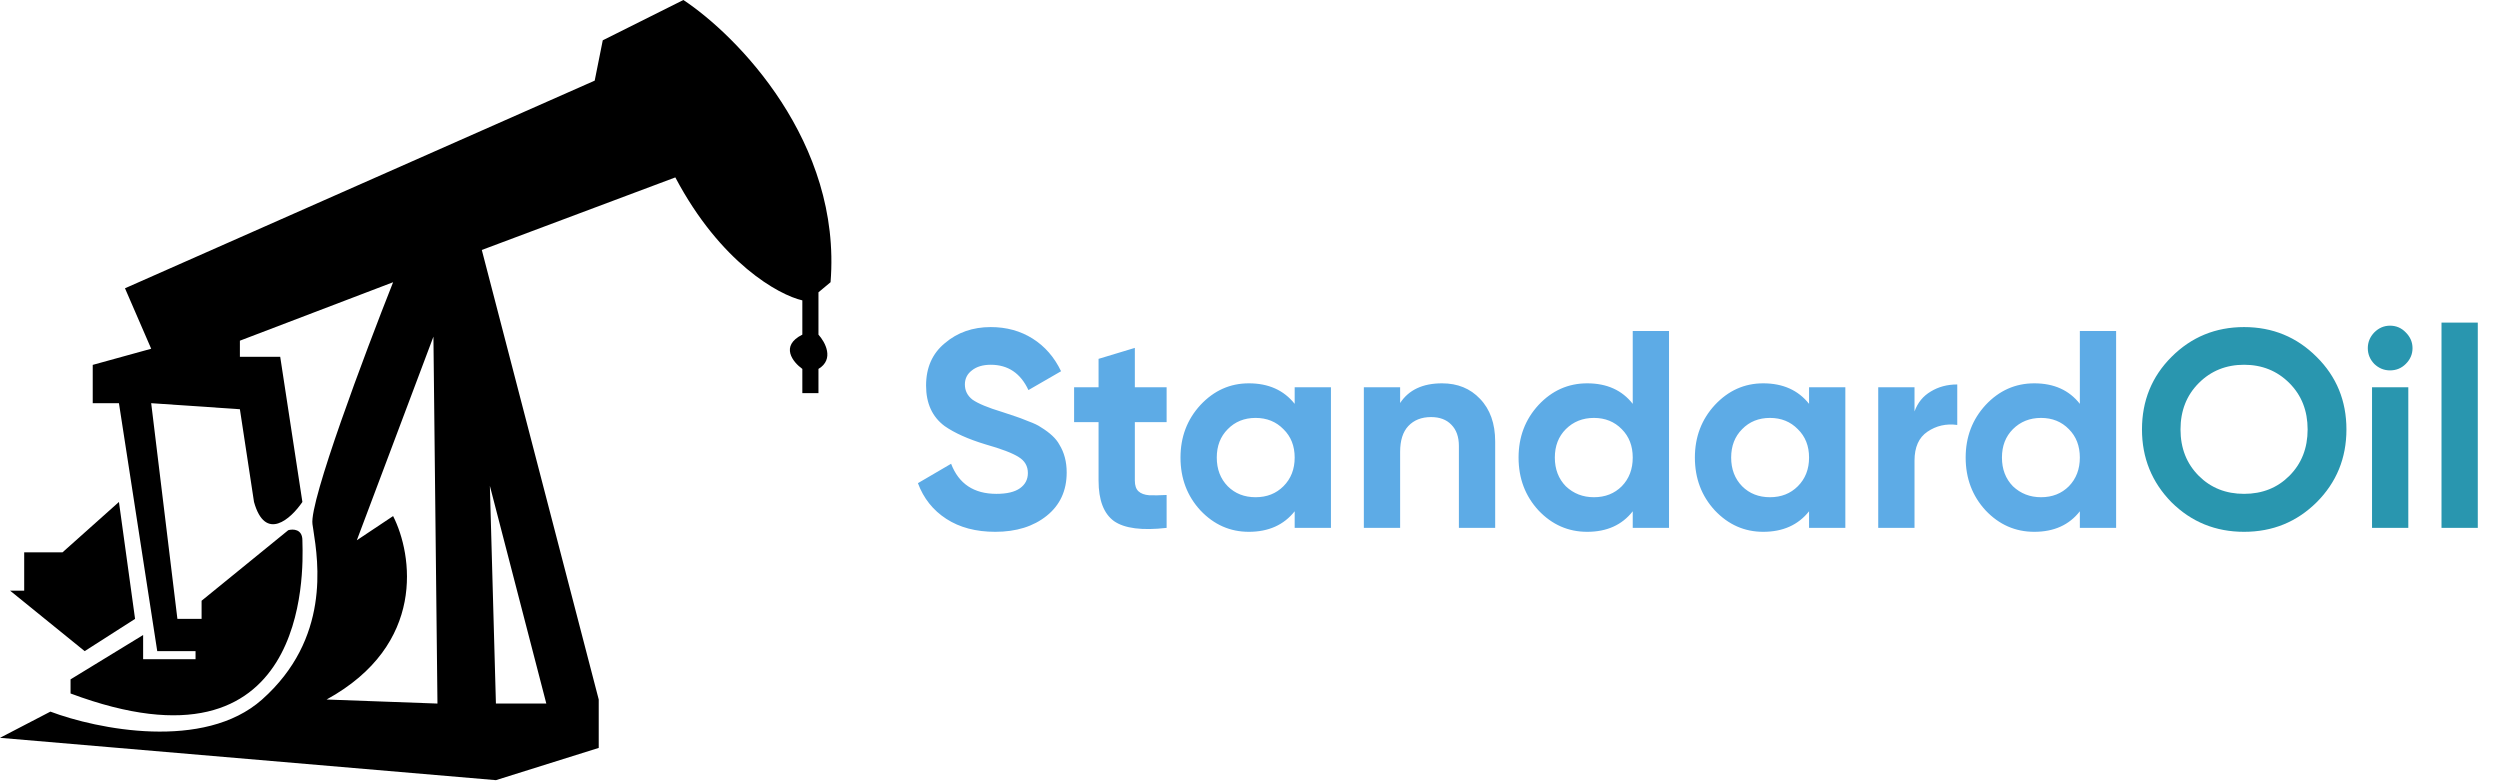 <svg width="338" height="106" viewBox="0 0 338 106" fill="none" xmlns="http://www.w3.org/2000/svg">
<path d="M16.081 67.865L18.261 83.673L11.447 88.034L1.363 79.858H3.271V74.679H8.449L16.081 67.865Z" fill="black"/>
<path fill-rule="evenodd" clip-rule="evenodd" d="M27.255 81.221V83.673H23.985L20.441 54.51L32.434 55.328L34.342 67.865C35.868 73.316 39.338 70.137 40.883 67.865L37.885 48.242H32.434V46.061L53.148 38.157C49.332 47.787 41.809 67.811 42.245 70.863C42.279 71.095 42.319 71.353 42.362 71.636C43.043 76.025 44.649 86.382 35.432 94.575C27.582 101.553 13.082 98.573 6.814 96.211L0 99.754L67.048 105.477L80.948 101.117V94.575L65.14 33.796L91.305 23.985C97.41 35.541 105.296 39.883 108.476 40.61V45.244C105.423 46.77 107.204 48.968 108.476 49.877V53.148H110.656V49.877C112.836 48.569 111.564 46.243 110.656 45.244V39.52L112.291 38.157C113.818 19.188 99.663 4.815 92.395 0L81.493 5.451L80.403 10.902L16.898 38.975L20.441 47.151L12.537 49.332V54.51H16.081L21.259 88.034H26.438V89.124H19.351V85.854L9.539 91.85V93.758C41.781 105.816 40.997 77.284 40.89 73.388C40.886 73.233 40.883 73.117 40.883 73.044C40.883 71.518 39.611 71.499 38.975 71.681L27.255 81.221ZM66.23 65.685L67.048 95.121H73.862L66.23 65.685ZM53.148 69.773L48.242 73.044L58.599 45.516L59.144 95.121L44.153 94.575C57.672 87.162 55.782 74.952 53.148 69.773Z" fill="black"/>
<path d="M134.559 71.901C131.948 71.901 129.742 71.318 127.943 70.152C126.143 68.986 124.863 67.376 124.103 65.323L128.589 62.7C129.628 65.412 131.669 66.768 134.711 66.768C136.13 66.768 137.195 66.515 137.904 66.008C138.614 65.501 138.969 64.816 138.969 63.955C138.969 63.017 138.551 62.294 137.714 61.787C136.878 61.255 135.382 60.685 133.228 60.076C130.896 59.367 129.058 58.543 127.715 57.605C126.042 56.363 125.205 54.538 125.205 52.13C125.205 49.696 126.054 47.783 127.753 46.389C129.451 44.944 131.517 44.221 133.95 44.221C136.079 44.221 137.968 44.741 139.615 45.78C141.263 46.819 142.543 48.29 143.456 50.191L139.045 52.738C137.98 50.457 136.282 49.316 133.95 49.316C132.886 49.316 132.036 49.57 131.403 50.077C130.769 50.558 130.452 51.192 130.452 51.978C130.452 52.814 130.794 53.498 131.479 54.031C132.239 54.563 133.583 55.121 135.509 55.704L137.334 56.312C137.664 56.413 138.234 56.629 139.045 56.959C139.806 57.237 140.363 57.504 140.718 57.757C141.96 58.517 142.797 59.303 143.227 60.114C143.886 61.179 144.216 62.434 144.216 63.878C144.216 66.337 143.316 68.289 141.516 69.734C139.717 71.178 137.397 71.901 134.559 71.901ZM157.727 52.358V57.073H153.431V64.981C153.431 65.64 153.596 66.122 153.925 66.426C154.255 66.73 154.736 66.907 155.37 66.958C156.004 66.984 156.789 66.971 157.727 66.92V71.369C154.407 71.749 152.037 71.445 150.617 70.456C149.223 69.442 148.526 67.617 148.526 64.981V57.073H145.218V52.358H148.526V48.518L153.431 47.035V52.358H157.727ZM175.04 54.601V52.358H179.944V71.369H175.04V69.125C173.569 70.976 171.504 71.901 168.842 71.901C166.307 71.901 164.127 70.938 162.302 69.011C160.503 67.059 159.603 64.677 159.603 61.863C159.603 59.075 160.503 56.705 162.302 54.753C164.127 52.801 166.307 51.826 168.842 51.826C171.504 51.826 173.569 52.751 175.04 54.601ZM165.99 65.742C166.979 66.73 168.234 67.224 169.755 67.224C171.275 67.224 172.53 66.73 173.519 65.742C174.533 64.728 175.04 63.435 175.04 61.863C175.04 60.292 174.533 59.012 173.519 58.023C172.53 57.009 171.275 56.502 169.755 56.502C168.234 56.502 166.979 57.009 165.99 58.023C165.002 59.012 164.508 60.292 164.508 61.863C164.508 63.435 165.002 64.728 165.99 65.742ZM194.962 51.826C197.066 51.826 198.777 52.523 200.095 53.917C201.464 55.336 202.148 57.263 202.148 59.696V71.369H197.243V60.304C197.243 59.062 196.901 58.099 196.217 57.415C195.558 56.73 194.645 56.388 193.479 56.388C192.186 56.388 191.16 56.794 190.399 57.605C189.664 58.391 189.297 59.557 189.297 61.103V71.369H184.392V52.358H189.297V54.487C190.463 52.713 192.351 51.826 194.962 51.826ZM220.746 54.601V44.754H225.651V71.369H220.746V69.125C219.301 70.976 217.248 71.901 214.587 71.901C212.027 71.901 209.834 70.938 208.009 69.011C206.209 67.059 205.31 64.677 205.31 61.863C205.31 59.075 206.209 56.705 208.009 54.753C209.834 52.801 212.027 51.826 214.587 51.826C217.248 51.826 219.301 52.751 220.746 54.601ZM211.697 65.742C212.736 66.73 214.004 67.224 215.499 67.224C217.02 67.224 218.275 66.73 219.263 65.742C220.252 64.728 220.746 63.435 220.746 61.863C220.746 60.292 220.252 59.012 219.263 58.023C218.275 57.009 217.02 56.502 215.499 56.502C213.978 56.502 212.711 57.009 211.697 58.023C210.709 59.012 210.214 60.292 210.214 61.863C210.214 63.435 210.709 64.728 211.697 65.742ZM244.585 54.601V52.358H249.49V71.369H244.585V69.125C243.115 70.976 241.049 71.901 238.387 71.901C235.853 71.901 233.673 70.938 231.848 69.011C230.048 67.059 229.148 64.677 229.148 61.863C229.148 59.075 230.048 56.705 231.848 54.753C233.673 52.801 235.853 51.826 238.387 51.826C241.049 51.826 243.115 52.751 244.585 54.601ZM235.536 65.742C236.524 66.73 237.779 67.224 239.3 67.224C240.821 67.224 242.075 66.73 243.064 65.742C244.078 64.728 244.585 63.435 244.585 61.863C244.585 60.292 244.078 59.012 243.064 58.023C242.075 57.009 240.821 56.502 239.3 56.502C237.779 56.502 236.524 57.009 235.536 58.023C234.547 59.012 234.053 60.292 234.053 61.863C234.053 63.435 234.547 64.728 235.536 65.742ZM258.842 52.358V55.628C259.273 54.436 260.008 53.537 261.047 52.928C262.087 52.294 263.278 51.978 264.621 51.978V57.453C263.126 57.25 261.782 57.554 260.591 58.365C259.425 59.151 258.842 60.456 258.842 62.282V71.369H253.937V52.358H258.842ZM281.195 54.601V44.754H286.099V71.369H281.195V69.125C279.75 70.976 277.697 71.901 275.035 71.901C272.475 71.901 270.282 70.938 268.457 69.011C266.658 67.059 265.758 64.677 265.758 61.863C265.758 59.075 266.658 56.705 268.457 54.753C270.282 52.801 272.475 51.826 275.035 51.826C277.697 51.826 279.75 52.751 281.195 54.601ZM272.145 65.742C273.185 66.73 274.452 67.224 275.948 67.224C277.468 67.224 278.723 66.73 279.712 65.742C280.7 64.728 281.195 63.435 281.195 61.863C281.195 60.292 280.7 59.012 279.712 58.023C278.723 57.009 277.468 56.502 275.948 56.502C274.427 56.502 273.159 57.009 272.145 58.023C271.157 59.012 270.663 60.292 270.663 61.863C270.663 63.435 271.157 64.728 272.145 65.742Z" fill="#5DABE6"/>
<path d="M313.208 67.909C310.521 70.57 307.251 71.901 303.398 71.901C299.545 71.901 296.276 70.57 293.589 67.909C290.927 65.197 289.596 61.914 289.596 58.061C289.596 54.183 290.927 50.913 293.589 48.252C296.276 45.565 299.545 44.221 303.398 44.221C307.251 44.221 310.521 45.565 313.208 48.252C315.895 50.913 317.238 54.183 317.238 58.061C317.238 61.939 315.895 65.222 313.208 67.909ZM297.277 64.335C298.899 65.957 300.94 66.768 303.398 66.768C305.857 66.768 307.897 65.957 309.52 64.335C311.167 62.687 311.991 60.596 311.991 58.061C311.991 55.526 311.167 53.435 309.52 51.788C307.872 50.14 305.832 49.316 303.398 49.316C300.965 49.316 298.924 50.14 297.277 51.788C295.629 53.435 294.805 55.526 294.805 58.061C294.805 60.596 295.629 62.687 297.277 64.335ZM323.131 50.077C322.32 50.077 321.61 49.785 321.002 49.202C320.419 48.594 320.127 47.884 320.127 47.073C320.127 46.262 320.419 45.552 321.002 44.944C321.61 44.335 322.32 44.031 323.131 44.031C323.968 44.031 324.677 44.335 325.26 44.944C325.869 45.552 326.173 46.262 326.173 47.073C326.173 47.884 325.869 48.594 325.26 49.202C324.677 49.785 323.968 50.077 323.131 50.077ZM325.603 71.369H320.698V52.358H325.603V71.369ZM334.997 71.369H330.092V43.613H334.997V71.369Z" fill="#2996AF"/>
</svg>
